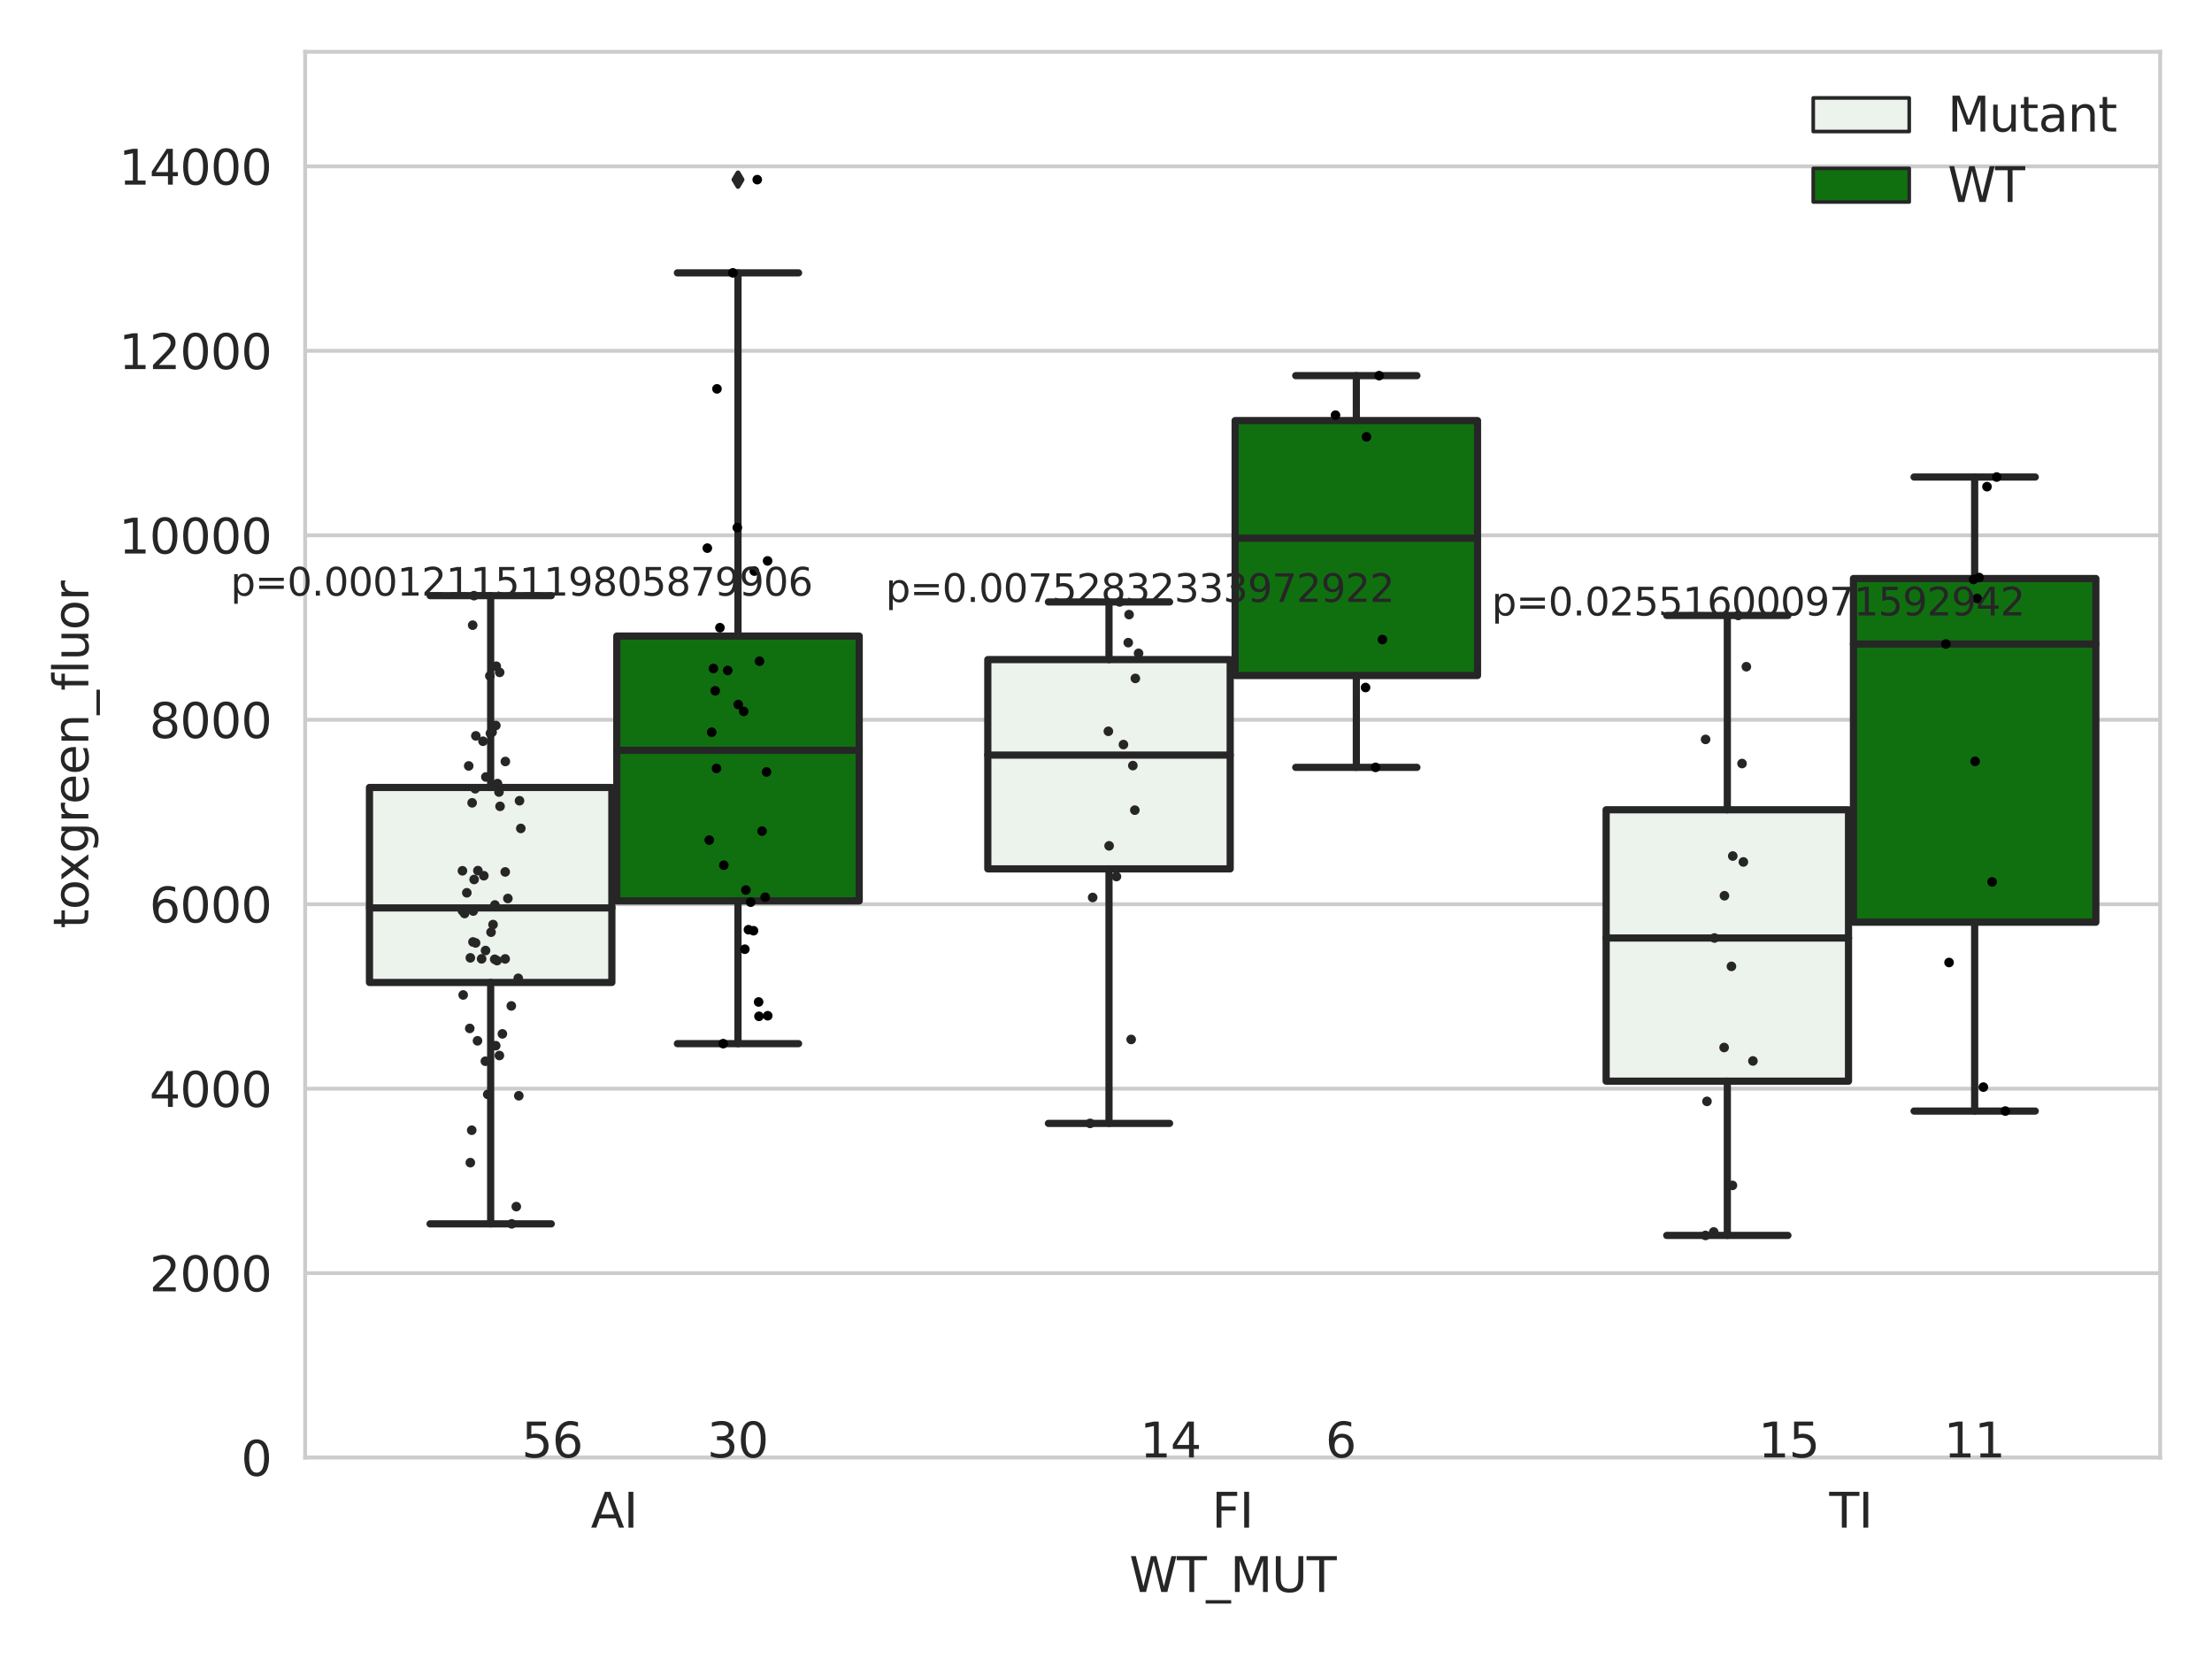 <?xml version="1.0" encoding="utf-8" standalone="no"?>
<!DOCTYPE svg PUBLIC "-//W3C//DTD SVG 1.1//EN"
  "http://www.w3.org/Graphics/SVG/1.1/DTD/svg11.dtd">
<svg xmlns:xlink="http://www.w3.org/1999/xlink" width="460.8pt" height="345.6pt" viewBox="0 0 460.8 345.6" xmlns="http://www.w3.org/2000/svg" version="1.1">
 <defs>
  <style type="text/css">*{stroke-linejoin: round; stroke-linecap: butt}</style>
 </defs>
 <g id="figure_1">
  <g id="patch_1">
   <path d="M 0 345.6 
L 460.8 345.6 
L 460.8 0 
L 0 0 
z
" style="fill: #ffffff"/>
  </g>
  <g id="axes_1">
   <g id="patch_2">
    <path d="M 63.571 303.64 
L 450 303.64 
L 450 10.8 
L 63.571 10.8 
z
" style="fill: #ffffff"/>
   </g>
   <g id="matplotlib.axis_1">
    <g id="xtick_1">
     <g id="text_1">
      <!-- AI -->
      <g style="fill: #262626" transform="translate(123.081 318.238)scale(0.1 -0.1)">
       <defs>
        <path id="DejaVuSans-41" d="M 2188 4044 
L 1331 1722 
L 3047 1722 
L 2188 4044 
z
M 1831 4666 
L 2547 4666 
L 4325 0 
L 3669 0 
L 3244 1197 
L 1141 1197 
L 716 0 
L 50 0 
L 1831 4666 
z
" transform="scale(0.016)"/>
        <path id="DejaVuSans-49" d="M 628 4666 
L 1259 4666 
L 1259 0 
L 628 0 
L 628 4666 
z
" transform="scale(0.016)"/>
       </defs>
       <use xlink:href="#DejaVuSans-41"/>
       <use xlink:href="#DejaVuSans-49" x="68.408"/>
      </g>
     </g>
    </g>
    <g id="xtick_2">
     <g id="text_2">
      <!-- FI -->
      <g style="fill: #262626" transform="translate(252.435 318.238)scale(0.1 -0.1)">
       <defs>
        <path id="DejaVuSans-46" d="M 628 4666 
L 3309 4666 
L 3309 4134 
L 1259 4134 
L 1259 2759 
L 3109 2759 
L 3109 2228 
L 1259 2228 
L 1259 0 
L 628 0 
L 628 4666 
z
" transform="scale(0.016)"/>
       </defs>
       <use xlink:href="#DejaVuSans-46"/>
       <use xlink:href="#DejaVuSans-49" x="57.52"/>
      </g>
     </g>
    </g>
    <g id="xtick_3">
     <g id="text_3">
      <!-- TI -->
      <g style="fill: #262626" transform="translate(381.066 318.238)scale(0.1 -0.1)">
       <defs>
        <path id="DejaVuSans-54" d="M -19 4666 
L 3928 4666 
L 3928 4134 
L 2272 4134 
L 2272 0 
L 1638 0 
L 1638 4134 
L -19 4134 
L -19 4666 
z
" transform="scale(0.016)"/>
       </defs>
       <use xlink:href="#DejaVuSans-54"/>
       <use xlink:href="#DejaVuSans-49" x="61.084"/>
      </g>
     </g>
    </g>
    <g id="text_4">
     <!-- WT_MUT -->
     <g style="fill: #262626" transform="translate(235.261 331.638)scale(0.1 -0.1)">
      <defs>
       <path id="DejaVuSans-57" d="M 213 4666 
L 850 4666 
L 1831 722 
L 2809 4666 
L 3519 4666 
L 4500 722 
L 5478 4666 
L 6119 4666 
L 4947 0 
L 4153 0 
L 3169 4050 
L 2175 0 
L 1381 0 
L 213 4666 
z
" transform="scale(0.016)"/>
       <path id="DejaVuSans-5f" d="M 3263 -1063 
L 3263 -1509 
L -63 -1509 
L -63 -1063 
L 3263 -1063 
z
" transform="scale(0.016)"/>
       <path id="DejaVuSans-4d" d="M 628 4666 
L 1569 4666 
L 2759 1491 
L 3956 4666 
L 4897 4666 
L 4897 0 
L 4281 0 
L 4281 4097 
L 3078 897 
L 2444 897 
L 1241 4097 
L 1241 0 
L 628 0 
L 628 4666 
z
" transform="scale(0.016)"/>
       <path id="DejaVuSans-55" d="M 556 4666 
L 1191 4666 
L 1191 1831 
Q 1191 1081 1462 751 
Q 1734 422 2344 422 
Q 2950 422 3222 751 
Q 3494 1081 3494 1831 
L 3494 4666 
L 4128 4666 
L 4128 1753 
Q 4128 841 3676 375 
Q 3225 -91 2344 -91 
Q 1459 -91 1007 375 
Q 556 841 556 1753 
L 556 4666 
z
" transform="scale(0.016)"/>
      </defs>
      <use xlink:href="#DejaVuSans-57"/>
      <use xlink:href="#DejaVuSans-54" x="98.877"/>
      <use xlink:href="#DejaVuSans-5f" x="159.961"/>
      <use xlink:href="#DejaVuSans-4d" x="209.961"/>
      <use xlink:href="#DejaVuSans-55" x="296.24"/>
      <use xlink:href="#DejaVuSans-54" x="369.434"/>
     </g>
    </g>
   </g>
   <g id="matplotlib.axis_2">
    <g id="ytick_1">
     <g id="line2d_1">
      <path d="M 63.571 303.64 
L 450 303.64 
" clip-path="url(#p5bda35ca7f)" style="fill: none; stroke: #cccccc; stroke-width: 0.8; stroke-linecap: round"/>
     </g>
     <g id="text_5">
      <!-- 0 -->
      <g style="fill: #262626" transform="translate(50.209 307.439)scale(0.1 -0.1)">
       <defs>
        <path id="DejaVuSans-30" d="M 2034 4250 
Q 1547 4250 1301 3770 
Q 1056 3291 1056 2328 
Q 1056 1369 1301 889 
Q 1547 409 2034 409 
Q 2525 409 2770 889 
Q 3016 1369 3016 2328 
Q 3016 3291 2770 3770 
Q 2525 4250 2034 4250 
z
M 2034 4750 
Q 2819 4750 3233 4129 
Q 3647 3509 3647 2328 
Q 3647 1150 3233 529 
Q 2819 -91 2034 -91 
Q 1250 -91 836 529 
Q 422 1150 422 2328 
Q 422 3509 836 4129 
Q 1250 4750 2034 4750 
z
" transform="scale(0.016)"/>
       </defs>
       <use xlink:href="#DejaVuSans-30"/>
      </g>
     </g>
    </g>
    <g id="ytick_2">
     <g id="line2d_2">
      <path d="M 63.571 265.215 
L 450 265.215 
" clip-path="url(#p5bda35ca7f)" style="fill: none; stroke: #cccccc; stroke-width: 0.8; stroke-linecap: round"/>
     </g>
     <g id="text_6">
      <!-- 2000 -->
      <g style="fill: #262626" transform="translate(31.121 269.014)scale(0.1 -0.1)">
       <defs>
        <path id="DejaVuSans-32" d="M 1228 531 
L 3431 531 
L 3431 0 
L 469 0 
L 469 531 
Q 828 903 1448 1529 
Q 2069 2156 2228 2338 
Q 2531 2678 2651 2914 
Q 2772 3150 2772 3378 
Q 2772 3750 2511 3984 
Q 2250 4219 1831 4219 
Q 1534 4219 1204 4116 
Q 875 4013 500 3803 
L 500 4441 
Q 881 4594 1212 4672 
Q 1544 4750 1819 4750 
Q 2544 4750 2975 4387 
Q 3406 4025 3406 3419 
Q 3406 3131 3298 2873 
Q 3191 2616 2906 2266 
Q 2828 2175 2409 1742 
Q 1991 1309 1228 531 
z
" transform="scale(0.016)"/>
       </defs>
       <use xlink:href="#DejaVuSans-32"/>
       <use xlink:href="#DejaVuSans-30" x="63.623"/>
       <use xlink:href="#DejaVuSans-30" x="127.246"/>
       <use xlink:href="#DejaVuSans-30" x="190.869"/>
      </g>
     </g>
    </g>
    <g id="ytick_3">
     <g id="line2d_3">
      <path d="M 63.571 226.789 
L 450 226.789 
" clip-path="url(#p5bda35ca7f)" style="fill: none; stroke: #cccccc; stroke-width: 0.8; stroke-linecap: round"/>
     </g>
     <g id="text_7">
      <!-- 4000 -->
      <g style="fill: #262626" transform="translate(31.121 230.589)scale(0.1 -0.1)">
       <defs>
        <path id="DejaVuSans-34" d="M 2419 4116 
L 825 1625 
L 2419 1625 
L 2419 4116 
z
M 2253 4666 
L 3047 4666 
L 3047 1625 
L 3713 1625 
L 3713 1100 
L 3047 1100 
L 3047 0 
L 2419 0 
L 2419 1100 
L 313 1100 
L 313 1709 
L 2253 4666 
z
" transform="scale(0.016)"/>
       </defs>
       <use xlink:href="#DejaVuSans-34"/>
       <use xlink:href="#DejaVuSans-30" x="63.623"/>
       <use xlink:href="#DejaVuSans-30" x="127.246"/>
       <use xlink:href="#DejaVuSans-30" x="190.869"/>
      </g>
     </g>
    </g>
    <g id="ytick_4">
     <g id="line2d_4">
      <path d="M 63.571 188.364 
L 450 188.364 
" clip-path="url(#p5bda35ca7f)" style="fill: none; stroke: #cccccc; stroke-width: 0.8; stroke-linecap: round"/>
     </g>
     <g id="text_8">
      <!-- 6000 -->
      <g style="fill: #262626" transform="translate(31.121 192.163)scale(0.1 -0.1)">
       <defs>
        <path id="DejaVuSans-36" d="M 2113 2584 
Q 1688 2584 1439 2293 
Q 1191 2003 1191 1497 
Q 1191 994 1439 701 
Q 1688 409 2113 409 
Q 2538 409 2786 701 
Q 3034 994 3034 1497 
Q 3034 2003 2786 2293 
Q 2538 2584 2113 2584 
z
M 3366 4563 
L 3366 3988 
Q 3128 4100 2886 4159 
Q 2644 4219 2406 4219 
Q 1781 4219 1451 3797 
Q 1122 3375 1075 2522 
Q 1259 2794 1537 2939 
Q 1816 3084 2150 3084 
Q 2853 3084 3261 2657 
Q 3669 2231 3669 1497 
Q 3669 778 3244 343 
Q 2819 -91 2113 -91 
Q 1303 -91 875 529 
Q 447 1150 447 2328 
Q 447 3434 972 4092 
Q 1497 4750 2381 4750 
Q 2619 4750 2861 4703 
Q 3103 4656 3366 4563 
z
" transform="scale(0.016)"/>
       </defs>
       <use xlink:href="#DejaVuSans-36"/>
       <use xlink:href="#DejaVuSans-30" x="63.623"/>
       <use xlink:href="#DejaVuSans-30" x="127.246"/>
       <use xlink:href="#DejaVuSans-30" x="190.869"/>
      </g>
     </g>
    </g>
    <g id="ytick_5">
     <g id="line2d_5">
      <path d="M 63.571 149.939 
L 450 149.939 
" clip-path="url(#p5bda35ca7f)" style="fill: none; stroke: #cccccc; stroke-width: 0.8; stroke-linecap: round"/>
     </g>
     <g id="text_9">
      <!-- 8000 -->
      <g style="fill: #262626" transform="translate(31.121 153.738)scale(0.1 -0.1)">
       <defs>
        <path id="DejaVuSans-38" d="M 2034 2216 
Q 1584 2216 1326 1975 
Q 1069 1734 1069 1313 
Q 1069 891 1326 650 
Q 1584 409 2034 409 
Q 2484 409 2743 651 
Q 3003 894 3003 1313 
Q 3003 1734 2745 1975 
Q 2488 2216 2034 2216 
z
M 1403 2484 
Q 997 2584 770 2862 
Q 544 3141 544 3541 
Q 544 4100 942 4425 
Q 1341 4750 2034 4750 
Q 2731 4750 3128 4425 
Q 3525 4100 3525 3541 
Q 3525 3141 3298 2862 
Q 3072 2584 2669 2484 
Q 3125 2378 3379 2068 
Q 3634 1759 3634 1313 
Q 3634 634 3220 271 
Q 2806 -91 2034 -91 
Q 1263 -91 848 271 
Q 434 634 434 1313 
Q 434 1759 690 2068 
Q 947 2378 1403 2484 
z
M 1172 3481 
Q 1172 3119 1398 2916 
Q 1625 2713 2034 2713 
Q 2441 2713 2670 2916 
Q 2900 3119 2900 3481 
Q 2900 3844 2670 4047 
Q 2441 4250 2034 4250 
Q 1625 4250 1398 4047 
Q 1172 3844 1172 3481 
z
" transform="scale(0.016)"/>
       </defs>
       <use xlink:href="#DejaVuSans-38"/>
       <use xlink:href="#DejaVuSans-30" x="63.623"/>
       <use xlink:href="#DejaVuSans-30" x="127.246"/>
       <use xlink:href="#DejaVuSans-30" x="190.869"/>
      </g>
     </g>
    </g>
    <g id="ytick_6">
     <g id="line2d_6">
      <path d="M 63.571 111.513 
L 450 111.513 
" clip-path="url(#p5bda35ca7f)" style="fill: none; stroke: #cccccc; stroke-width: 0.8; stroke-linecap: round"/>
     </g>
     <g id="text_10">
      <!-- 10000 -->
      <g style="fill: #262626" transform="translate(24.759 115.313)scale(0.1 -0.1)">
       <defs>
        <path id="DejaVuSans-31" d="M 794 531 
L 1825 531 
L 1825 4091 
L 703 3866 
L 703 4441 
L 1819 4666 
L 2450 4666 
L 2450 531 
L 3481 531 
L 3481 0 
L 794 0 
L 794 531 
z
" transform="scale(0.016)"/>
       </defs>
       <use xlink:href="#DejaVuSans-31"/>
       <use xlink:href="#DejaVuSans-30" x="63.623"/>
       <use xlink:href="#DejaVuSans-30" x="127.246"/>
       <use xlink:href="#DejaVuSans-30" x="190.869"/>
       <use xlink:href="#DejaVuSans-30" x="254.492"/>
      </g>
     </g>
    </g>
    <g id="ytick_7">
     <g id="line2d_7">
      <path d="M 63.571 73.088 
L 450 73.088 
" clip-path="url(#p5bda35ca7f)" style="fill: none; stroke: #cccccc; stroke-width: 0.8; stroke-linecap: round"/>
     </g>
     <g id="text_11">
      <!-- 12000 -->
      <g style="fill: #262626" transform="translate(24.759 76.887)scale(0.1 -0.1)">
       <use xlink:href="#DejaVuSans-31"/>
       <use xlink:href="#DejaVuSans-32" x="63.623"/>
       <use xlink:href="#DejaVuSans-30" x="127.246"/>
       <use xlink:href="#DejaVuSans-30" x="190.869"/>
       <use xlink:href="#DejaVuSans-30" x="254.492"/>
      </g>
     </g>
    </g>
    <g id="ytick_8">
     <g id="line2d_8">
      <path d="M 63.571 34.663 
L 450 34.663 
" clip-path="url(#p5bda35ca7f)" style="fill: none; stroke: #cccccc; stroke-width: 0.8; stroke-linecap: round"/>
     </g>
     <g id="text_12">
      <!-- 14000 -->
      <g style="fill: #262626" transform="translate(24.759 38.462)scale(0.1 -0.1)">
       <use xlink:href="#DejaVuSans-31"/>
       <use xlink:href="#DejaVuSans-34" x="63.623"/>
       <use xlink:href="#DejaVuSans-30" x="127.246"/>
       <use xlink:href="#DejaVuSans-30" x="190.869"/>
       <use xlink:href="#DejaVuSans-30" x="254.492"/>
      </g>
     </g>
    </g>
    <g id="text_13">
     <!-- toxgreen_fluor -->
     <g style="fill: #262626" transform="translate(18.401 193.415)rotate(-90)scale(0.1 -0.1)">
      <defs>
       <path id="DejaVuSans-74" d="M 1172 4494 
L 1172 3500 
L 2356 3500 
L 2356 3053 
L 1172 3053 
L 1172 1153 
Q 1172 725 1289 603 
Q 1406 481 1766 481 
L 2356 481 
L 2356 0 
L 1766 0 
Q 1100 0 847 248 
Q 594 497 594 1153 
L 594 3053 
L 172 3053 
L 172 3500 
L 594 3500 
L 594 4494 
L 1172 4494 
z
" transform="scale(0.016)"/>
       <path id="DejaVuSans-6f" d="M 1959 3097 
Q 1497 3097 1228 2736 
Q 959 2375 959 1747 
Q 959 1119 1226 758 
Q 1494 397 1959 397 
Q 2419 397 2687 759 
Q 2956 1122 2956 1747 
Q 2956 2369 2687 2733 
Q 2419 3097 1959 3097 
z
M 1959 3584 
Q 2709 3584 3137 3096 
Q 3566 2609 3566 1747 
Q 3566 888 3137 398 
Q 2709 -91 1959 -91 
Q 1206 -91 779 398 
Q 353 888 353 1747 
Q 353 2609 779 3096 
Q 1206 3584 1959 3584 
z
" transform="scale(0.016)"/>
       <path id="DejaVuSans-78" d="M 3513 3500 
L 2247 1797 
L 3578 0 
L 2900 0 
L 1881 1375 
L 863 0 
L 184 0 
L 1544 1831 
L 300 3500 
L 978 3500 
L 1906 2253 
L 2834 3500 
L 3513 3500 
z
" transform="scale(0.016)"/>
       <path id="DejaVuSans-67" d="M 2906 1791 
Q 2906 2416 2648 2759 
Q 2391 3103 1925 3103 
Q 1463 3103 1205 2759 
Q 947 2416 947 1791 
Q 947 1169 1205 825 
Q 1463 481 1925 481 
Q 2391 481 2648 825 
Q 2906 1169 2906 1791 
z
M 3481 434 
Q 3481 -459 3084 -895 
Q 2688 -1331 1869 -1331 
Q 1566 -1331 1297 -1286 
Q 1028 -1241 775 -1147 
L 775 -588 
Q 1028 -725 1275 -790 
Q 1522 -856 1778 -856 
Q 2344 -856 2625 -561 
Q 2906 -266 2906 331 
L 2906 616 
Q 2728 306 2450 153 
Q 2172 0 1784 0 
Q 1141 0 747 490 
Q 353 981 353 1791 
Q 353 2603 747 3093 
Q 1141 3584 1784 3584 
Q 2172 3584 2450 3431 
Q 2728 3278 2906 2969 
L 2906 3500 
L 3481 3500 
L 3481 434 
z
" transform="scale(0.016)"/>
       <path id="DejaVuSans-72" d="M 2631 2963 
Q 2534 3019 2420 3045 
Q 2306 3072 2169 3072 
Q 1681 3072 1420 2755 
Q 1159 2438 1159 1844 
L 1159 0 
L 581 0 
L 581 3500 
L 1159 3500 
L 1159 2956 
Q 1341 3275 1631 3429 
Q 1922 3584 2338 3584 
Q 2397 3584 2469 3576 
Q 2541 3569 2628 3553 
L 2631 2963 
z
" transform="scale(0.016)"/>
       <path id="DejaVuSans-65" d="M 3597 1894 
L 3597 1613 
L 953 1613 
Q 991 1019 1311 708 
Q 1631 397 2203 397 
Q 2534 397 2845 478 
Q 3156 559 3463 722 
L 3463 178 
Q 3153 47 2828 -22 
Q 2503 -91 2169 -91 
Q 1331 -91 842 396 
Q 353 884 353 1716 
Q 353 2575 817 3079 
Q 1281 3584 2069 3584 
Q 2775 3584 3186 3129 
Q 3597 2675 3597 1894 
z
M 3022 2063 
Q 3016 2534 2758 2815 
Q 2500 3097 2075 3097 
Q 1594 3097 1305 2825 
Q 1016 2553 972 2059 
L 3022 2063 
z
" transform="scale(0.016)"/>
       <path id="DejaVuSans-6e" d="M 3513 2113 
L 3513 0 
L 2938 0 
L 2938 2094 
Q 2938 2591 2744 2837 
Q 2550 3084 2163 3084 
Q 1697 3084 1428 2787 
Q 1159 2491 1159 1978 
L 1159 0 
L 581 0 
L 581 3500 
L 1159 3500 
L 1159 2956 
Q 1366 3272 1645 3428 
Q 1925 3584 2291 3584 
Q 2894 3584 3203 3211 
Q 3513 2838 3513 2113 
z
" transform="scale(0.016)"/>
       <path id="DejaVuSans-66" d="M 2375 4863 
L 2375 4384 
L 1825 4384 
Q 1516 4384 1395 4259 
Q 1275 4134 1275 3809 
L 1275 3500 
L 2222 3500 
L 2222 3053 
L 1275 3053 
L 1275 0 
L 697 0 
L 697 3053 
L 147 3053 
L 147 3500 
L 697 3500 
L 697 3744 
Q 697 4328 969 4595 
Q 1241 4863 1831 4863 
L 2375 4863 
z
" transform="scale(0.016)"/>
       <path id="DejaVuSans-6c" d="M 603 4863 
L 1178 4863 
L 1178 0 
L 603 0 
L 603 4863 
z
" transform="scale(0.016)"/>
       <path id="DejaVuSans-75" d="M 544 1381 
L 544 3500 
L 1119 3500 
L 1119 1403 
Q 1119 906 1312 657 
Q 1506 409 1894 409 
Q 2359 409 2629 706 
Q 2900 1003 2900 1516 
L 2900 3500 
L 3475 3500 
L 3475 0 
L 2900 0 
L 2900 538 
Q 2691 219 2414 64 
Q 2138 -91 1772 -91 
Q 1169 -91 856 284 
Q 544 659 544 1381 
z
M 1991 3584 
L 1991 3584 
z
" transform="scale(0.016)"/>
      </defs>
      <use xlink:href="#DejaVuSans-74"/>
      <use xlink:href="#DejaVuSans-6f" x="39.209"/>
      <use xlink:href="#DejaVuSans-78" x="97.266"/>
      <use xlink:href="#DejaVuSans-67" x="156.445"/>
      <use xlink:href="#DejaVuSans-72" x="219.922"/>
      <use xlink:href="#DejaVuSans-65" x="258.785"/>
      <use xlink:href="#DejaVuSans-65" x="320.309"/>
      <use xlink:href="#DejaVuSans-6e" x="381.832"/>
      <use xlink:href="#DejaVuSans-5f" x="445.211"/>
      <use xlink:href="#DejaVuSans-66" x="495.211"/>
      <use xlink:href="#DejaVuSans-6c" x="530.416"/>
      <use xlink:href="#DejaVuSans-75" x="558.199"/>
      <use xlink:href="#DejaVuSans-6f" x="621.578"/>
      <use xlink:href="#DejaVuSans-72" x="682.76"/>
     </g>
    </g>
   </g>
   <g id="patch_3">
    <path d="M 76.967 204.665 
L 127.461 204.665 
L 127.461 164.043 
L 76.967 164.043 
L 76.967 204.665 
z
" clip-path="url(#p5bda35ca7f)" style="fill: #ecf2ec; stroke: #262626; stroke-width: 1.5; stroke-linejoin: miter"/>
   </g>
   <g id="patch_4">
    <path d="M 128.491 187.681 
L 178.985 187.681 
L 178.985 132.506 
L 128.491 132.506 
L 128.491 187.681 
z
" clip-path="url(#p5bda35ca7f)" style="fill: #107010; stroke: #262626; stroke-width: 1.5; stroke-linejoin: miter"/>
   </g>
   <g id="patch_5">
    <path d="M 205.777 181 
L 256.27 181 
L 256.27 137.408 
L 205.777 137.408 
L 205.777 181 
z
" clip-path="url(#p5bda35ca7f)" style="fill: #ecf2ec; stroke: #262626; stroke-width: 1.5; stroke-linejoin: miter"/>
   </g>
   <g id="patch_6">
    <path d="M 257.301 140.724 
L 307.794 140.724 
L 307.794 87.613 
L 257.301 87.613 
L 257.301 140.724 
z
" clip-path="url(#p5bda35ca7f)" style="fill: #107010; stroke: #262626; stroke-width: 1.5; stroke-linejoin: miter"/>
   </g>
   <g id="patch_7">
    <path d="M 334.587 225.225 
L 385.08 225.225 
L 385.08 168.693 
L 334.587 168.693 
L 334.587 225.225 
z
" clip-path="url(#p5bda35ca7f)" style="fill: #ecf2ec; stroke: #262626; stroke-width: 1.5; stroke-linejoin: miter"/>
   </g>
   <g id="patch_8">
    <path d="M 386.11 192.112 
L 436.604 192.112 
L 436.604 120.516 
L 386.11 120.516 
L 386.11 192.112 
z
" clip-path="url(#p5bda35ca7f)" style="fill: #107010; stroke: #262626; stroke-width: 1.5; stroke-linejoin: miter"/>
   </g>
   <g id="patch_9">
    <path d="M 127.976 303.64 
L 127.976 303.64 
L 127.976 303.64 
L 127.976 303.64 
z
" clip-path="url(#p5bda35ca7f)" style="fill: #ecf2ec; stroke: #262626; stroke-width: 0.75; stroke-linejoin: miter"/>
   </g>
   <g id="patch_10">
    <path d="M 127.976 303.64 
L 127.976 303.64 
L 127.976 303.64 
L 127.976 303.64 
z
" clip-path="url(#p5bda35ca7f)" style="fill: #107010; stroke: #262626; stroke-width: 0.75; stroke-linejoin: miter"/>
   </g>
   <g id="PathCollection_1"/>
   <g id="PathCollection_2"/>
   <g id="line2d_9">
    <path d="M 102.214 204.665 
L 102.214 254.952 
" clip-path="url(#p5bda35ca7f)" style="fill: none; stroke: #262626; stroke-width: 1.5; stroke-linecap: round"/>
   </g>
   <g id="line2d_10">
    <path d="M 102.214 164.043 
L 102.214 124.082 
" clip-path="url(#p5bda35ca7f)" style="fill: none; stroke: #262626; stroke-width: 1.5; stroke-linecap: round"/>
   </g>
   <g id="line2d_11">
    <path d="M 89.591 254.952 
L 114.837 254.952 
" clip-path="url(#p5bda35ca7f)" style="fill: none; stroke: #262626; stroke-width: 1.5; stroke-linecap: round"/>
   </g>
   <g id="line2d_12">
    <path d="M 89.591 124.082 
L 114.837 124.082 
" clip-path="url(#p5bda35ca7f)" style="fill: none; stroke: #262626; stroke-width: 1.5; stroke-linecap: round"/>
   </g>
   <g id="line2d_13"/>
   <g id="line2d_14">
    <path d="M 153.738 187.681 
L 153.738 217.413 
" clip-path="url(#p5bda35ca7f)" style="fill: none; stroke: #262626; stroke-width: 1.5; stroke-linecap: round"/>
   </g>
   <g id="line2d_15">
    <path d="M 153.738 132.506 
L 153.738 56.842 
" clip-path="url(#p5bda35ca7f)" style="fill: none; stroke: #262626; stroke-width: 1.5; stroke-linecap: round"/>
   </g>
   <g id="line2d_16">
    <path d="M 141.115 217.413 
L 166.361 217.413 
" clip-path="url(#p5bda35ca7f)" style="fill: none; stroke: #262626; stroke-width: 1.5; stroke-linecap: round"/>
   </g>
   <g id="line2d_17">
    <path d="M 141.115 56.842 
L 166.361 56.842 
" clip-path="url(#p5bda35ca7f)" style="fill: none; stroke: #262626; stroke-width: 1.5; stroke-linecap: round"/>
   </g>
   <g id="line2d_18">
    <defs>
     <path id="m2bcc903c46" d="M -0 1.414 
L 0.849 0 
L 0 -1.414 
L -0.849 -0 
z
" style="stroke: #262626; stroke-linejoin: miter"/>
    </defs>
    <g clip-path="url(#p5bda35ca7f)">
     <use xlink:href="#m2bcc903c46" x="153.738" y="37.422" style="fill: #262626; stroke: #262626; stroke-linejoin: miter"/>
    </g>
   </g>
   <g id="line2d_19">
    <path d="M 231.024 181 
L 231.024 234.021 
" clip-path="url(#p5bda35ca7f)" style="fill: none; stroke: #262626; stroke-width: 1.5; stroke-linecap: round"/>
   </g>
   <g id="line2d_20">
    <path d="M 231.024 137.408 
L 231.024 125.397 
" clip-path="url(#p5bda35ca7f)" style="fill: none; stroke: #262626; stroke-width: 1.5; stroke-linecap: round"/>
   </g>
   <g id="line2d_21">
    <path d="M 218.4 234.021 
L 243.647 234.021 
" clip-path="url(#p5bda35ca7f)" style="fill: none; stroke: #262626; stroke-width: 1.5; stroke-linecap: round"/>
   </g>
   <g id="line2d_22">
    <path d="M 218.4 125.397 
L 243.647 125.397 
" clip-path="url(#p5bda35ca7f)" style="fill: none; stroke: #262626; stroke-width: 1.5; stroke-linecap: round"/>
   </g>
   <g id="line2d_23"/>
   <g id="line2d_24">
    <path d="M 282.548 140.724 
L 282.548 159.855 
" clip-path="url(#p5bda35ca7f)" style="fill: none; stroke: #262626; stroke-width: 1.5; stroke-linecap: round"/>
   </g>
   <g id="line2d_25">
    <path d="M 282.548 87.613 
L 282.548 78.254 
" clip-path="url(#p5bda35ca7f)" style="fill: none; stroke: #262626; stroke-width: 1.5; stroke-linecap: round"/>
   </g>
   <g id="line2d_26">
    <path d="M 269.924 159.855 
L 295.171 159.855 
" clip-path="url(#p5bda35ca7f)" style="fill: none; stroke: #262626; stroke-width: 1.5; stroke-linecap: round"/>
   </g>
   <g id="line2d_27">
    <path d="M 269.924 78.254 
L 295.171 78.254 
" clip-path="url(#p5bda35ca7f)" style="fill: none; stroke: #262626; stroke-width: 1.5; stroke-linecap: round"/>
   </g>
   <g id="line2d_28"/>
   <g id="line2d_29">
    <path d="M 359.833 225.225 
L 359.833 257.362 
" clip-path="url(#p5bda35ca7f)" style="fill: none; stroke: #262626; stroke-width: 1.5; stroke-linecap: round"/>
   </g>
   <g id="line2d_30">
    <path d="M 359.833 168.693 
L 359.833 128.211 
" clip-path="url(#p5bda35ca7f)" style="fill: none; stroke: #262626; stroke-width: 1.5; stroke-linecap: round"/>
   </g>
   <g id="line2d_31">
    <path d="M 347.21 257.362 
L 372.457 257.362 
" clip-path="url(#p5bda35ca7f)" style="fill: none; stroke: #262626; stroke-width: 1.5; stroke-linecap: round"/>
   </g>
   <g id="line2d_32">
    <path d="M 347.21 128.211 
L 372.457 128.211 
" clip-path="url(#p5bda35ca7f)" style="fill: none; stroke: #262626; stroke-width: 1.5; stroke-linecap: round"/>
   </g>
   <g id="line2d_33"/>
   <g id="line2d_34">
    <path d="M 411.357 192.112 
L 411.357 231.453 
" clip-path="url(#p5bda35ca7f)" style="fill: none; stroke: #262626; stroke-width: 1.5; stroke-linecap: round"/>
   </g>
   <g id="line2d_35">
    <path d="M 411.357 120.516 
L 411.357 99.372 
" clip-path="url(#p5bda35ca7f)" style="fill: none; stroke: #262626; stroke-width: 1.5; stroke-linecap: round"/>
   </g>
   <g id="line2d_36">
    <path d="M 398.734 231.453 
L 423.98 231.453 
" clip-path="url(#p5bda35ca7f)" style="fill: none; stroke: #262626; stroke-width: 1.5; stroke-linecap: round"/>
   </g>
   <g id="line2d_37">
    <path d="M 398.734 99.372 
L 423.98 99.372 
" clip-path="url(#p5bda35ca7f)" style="fill: none; stroke: #262626; stroke-width: 1.5; stroke-linecap: round"/>
   </g>
   <g id="line2d_38"/>
   <g id="line2d_39">
    <path d="M 76.967 189.134 
L 127.461 189.134 
" clip-path="url(#p5bda35ca7f)" style="fill: none; stroke: #262626; stroke-width: 1.5; stroke-linecap: round"/>
   </g>
   <g id="line2d_40">
    <path d="M 128.491 156.307 
L 178.985 156.307 
" clip-path="url(#p5bda35ca7f)" style="fill: none; stroke: #262626; stroke-width: 1.5; stroke-linecap: round"/>
   </g>
   <g id="line2d_41">
    <path d="M 205.777 157.297 
L 256.27 157.297 
" clip-path="url(#p5bda35ca7f)" style="fill: none; stroke: #262626; stroke-width: 1.5; stroke-linecap: round"/>
   </g>
   <g id="line2d_42">
    <path d="M 257.301 112.119 
L 307.794 112.119 
" clip-path="url(#p5bda35ca7f)" style="fill: none; stroke: #262626; stroke-width: 1.5; stroke-linecap: round"/>
   </g>
   <g id="line2d_43">
    <path d="M 334.587 195.4 
L 385.08 195.4 
" clip-path="url(#p5bda35ca7f)" style="fill: none; stroke: #262626; stroke-width: 1.5; stroke-linecap: round"/>
   </g>
   <g id="line2d_44">
    <path d="M 386.11 134.157 
L 436.604 134.157 
" clip-path="url(#p5bda35ca7f)" style="fill: none; stroke: #262626; stroke-width: 1.5; stroke-linecap: round"/>
   </g>
   <g id="patch_11">
    <path d="M 63.571 303.64 
L 63.571 10.8 
" style="fill: none; stroke: #cccccc; stroke-width: 0.8; stroke-linejoin: miter; stroke-linecap: square"/>
   </g>
   <g id="patch_12">
    <path d="M 450 303.64 
L 450 10.8 
" style="fill: none; stroke: #cccccc; stroke-width: 0.8; stroke-linejoin: miter; stroke-linecap: square"/>
   </g>
   <g id="patch_13">
    <path d="M 63.571 303.64 
L 450 303.64 
" style="fill: none; stroke: #cccccc; stroke-width: 0.8; stroke-linejoin: miter; stroke-linecap: square"/>
   </g>
   <g id="patch_14">
    <path d="M 63.571 10.8 
L 450 10.8 
" style="fill: none; stroke: #cccccc; stroke-width: 0.8; stroke-linejoin: miter; stroke-linecap: square"/>
   </g>
   <g id="PathCollection_3">
    <defs>
     <path id="C0_0_64db4aab84" d="M 0 1 
C 0.265 1 0.52 0.895 0.707 0.707 
C 0.895 0.52 1 0.265 1 -0 
C 1 -0.265 0.895 -0.52 0.707 -0.707 
C 0.52 -0.895 0.265 -1 0 -1 
C -0.265 -1 -0.52 -0.895 -0.707 -0.707 
C -0.895 -0.52 -1 -0.265 -1 0 
C -1 0.265 -0.895 0.52 -0.707 0.707 
C -0.52 0.895 -0.265 1 0 1 
z
"/>
    </defs>
    <g clip-path="url(#p5bda35ca7f)">
     <use xlink:href="#C0_0_64db4aab84" x="104.659" y="215.373" style="fill: #262626"/>
    </g>
    <g clip-path="url(#p5bda35ca7f)">
     <use xlink:href="#C0_0_64db4aab84" x="98.586" y="189.789" style="fill: #262626"/>
    </g>
    <g clip-path="url(#p5bda35ca7f)">
     <use xlink:href="#C0_0_64db4aab84" x="103.949" y="164.997" style="fill: #262626"/>
    </g>
    <g clip-path="url(#p5bda35ca7f)">
     <use xlink:href="#C0_0_64db4aab84" x="104.035" y="219.884" style="fill: #262626"/>
    </g>
    <g clip-path="url(#p5bda35ca7f)">
     <use xlink:href="#C0_0_64db4aab84" x="97.98" y="199.538" style="fill: #262626"/>
    </g>
    <g clip-path="url(#p5bda35ca7f)">
     <use xlink:href="#C0_0_64db4aab84" x="107.961" y="203.796" style="fill: #262626"/>
    </g>
    <g clip-path="url(#p5bda35ca7f)">
     <use xlink:href="#C0_0_64db4aab84" x="98.354" y="167.244" style="fill: #262626"/>
    </g>
    <g clip-path="url(#p5bda35ca7f)">
     <use xlink:href="#C0_0_64db4aab84" x="97.247" y="185.984" style="fill: #262626"/>
    </g>
    <g clip-path="url(#p5bda35ca7f)">
     <use xlink:href="#C0_0_64db4aab84" x="101.214" y="161.859" style="fill: #262626"/>
    </g>
    <g clip-path="url(#p5bda35ca7f)">
     <use xlink:href="#C0_0_64db4aab84" x="108.494" y="172.577" style="fill: #262626"/>
    </g>
    <g clip-path="url(#p5bda35ca7f)">
     <use xlink:href="#C0_0_64db4aab84" x="108.078" y="228.265" style="fill: #262626"/>
    </g>
    <g clip-path="url(#p5bda35ca7f)">
     <use xlink:href="#C0_0_64db4aab84" x="98.738" y="124.082" style="fill: #262626"/>
    </g>
    <g clip-path="url(#p5bda35ca7f)">
     <use xlink:href="#C0_0_64db4aab84" x="102.165" y="152.765" style="fill: #262626"/>
    </g>
    <g clip-path="url(#p5bda35ca7f)">
     <use xlink:href="#C0_0_64db4aab84" x="101.109" y="221.076" style="fill: #262626"/>
    </g>
    <g clip-path="url(#p5bda35ca7f)">
     <use xlink:href="#C0_0_64db4aab84" x="102.517" y="152.526" style="fill: #262626"/>
    </g>
    <g clip-path="url(#p5bda35ca7f)">
     <use xlink:href="#C0_0_64db4aab84" x="98.985" y="164.311" style="fill: #262626"/>
    </g>
    <g clip-path="url(#p5bda35ca7f)">
     <use xlink:href="#C0_0_64db4aab84" x="105.275" y="158.633" style="fill: #262626"/>
    </g>
    <g clip-path="url(#p5bda35ca7f)">
     <use xlink:href="#C0_0_64db4aab84" x="103.291" y="151.137" style="fill: #262626"/>
    </g>
    <g clip-path="url(#p5bda35ca7f)">
     <use xlink:href="#C0_0_64db4aab84" x="100.329" y="199.744" style="fill: #262626"/>
    </g>
    <g clip-path="url(#p5bda35ca7f)">
     <use xlink:href="#C0_0_64db4aab84" x="96.336" y="181.402" style="fill: #262626"/>
    </g>
    <g clip-path="url(#p5bda35ca7f)">
     <use xlink:href="#C0_0_64db4aab84" x="99.124" y="153.293" style="fill: #262626"/>
    </g>
    <g clip-path="url(#p5bda35ca7f)">
     <use xlink:href="#C0_0_64db4aab84" x="99.472" y="216.82" style="fill: #262626"/>
    </g>
    <g clip-path="url(#p5bda35ca7f)">
     <use xlink:href="#C0_0_64db4aab84" x="106.515" y="209.55" style="fill: #262626"/>
    </g>
    <g clip-path="url(#p5bda35ca7f)">
     <use xlink:href="#C0_0_64db4aab84" x="97.98" y="242.202" style="fill: #262626"/>
    </g>
    <g clip-path="url(#p5bda35ca7f)">
     <use xlink:href="#C0_0_64db4aab84" x="100.789" y="182.431" style="fill: #262626"/>
    </g>
    <g clip-path="url(#p5bda35ca7f)">
     <use xlink:href="#C0_0_64db4aab84" x="96.781" y="190.303" style="fill: #262626"/>
    </g>
    <g clip-path="url(#p5bda35ca7f)">
     <use xlink:href="#C0_0_64db4aab84" x="103.269" y="217.835" style="fill: #262626"/>
    </g>
    <g clip-path="url(#p5bda35ca7f)">
     <use xlink:href="#C0_0_64db4aab84" x="103.058" y="199.834" style="fill: #262626"/>
    </g>
    <g clip-path="url(#p5bda35ca7f)">
     <use xlink:href="#C0_0_64db4aab84" x="98.769" y="183.216" style="fill: #262626"/>
    </g>
    <g clip-path="url(#p5bda35ca7f)">
     <use xlink:href="#C0_0_64db4aab84" x="102.041" y="140.806" style="fill: #262626"/>
    </g>
    <g clip-path="url(#p5bda35ca7f)">
     <use xlink:href="#C0_0_64db4aab84" x="97.641" y="159.556" style="fill: #262626"/>
    </g>
    <g clip-path="url(#p5bda35ca7f)">
     <use xlink:href="#C0_0_64db4aab84" x="107.552" y="251.36" style="fill: #262626"/>
    </g>
    <g clip-path="url(#p5bda35ca7f)">
     <use xlink:href="#C0_0_64db4aab84" x="98.468" y="130.236" style="fill: #262626"/>
    </g>
    <g clip-path="url(#p5bda35ca7f)">
     <use xlink:href="#C0_0_64db4aab84" x="99.554" y="181.364" style="fill: #262626"/>
    </g>
    <g clip-path="url(#p5bda35ca7f)">
     <use xlink:href="#C0_0_64db4aab84" x="104.171" y="167.976" style="fill: #262626"/>
    </g>
    <g clip-path="url(#p5bda35ca7f)">
     <use xlink:href="#C0_0_64db4aab84" x="102.294" y="194.192" style="fill: #262626"/>
    </g>
    <g clip-path="url(#p5bda35ca7f)">
     <use xlink:href="#C0_0_64db4aab84" x="105.797" y="187.167" style="fill: #262626"/>
    </g>
    <g clip-path="url(#p5bda35ca7f)">
     <use xlink:href="#C0_0_64db4aab84" x="96.488" y="207.269" style="fill: #262626"/>
    </g>
    <g clip-path="url(#p5bda35ca7f)">
     <use xlink:href="#C0_0_64db4aab84" x="99.077" y="196.428" style="fill: #262626"/>
    </g>
    <g clip-path="url(#p5bda35ca7f)">
     <use xlink:href="#C0_0_64db4aab84" x="103.547" y="200.111" style="fill: #262626"/>
    </g>
    <g clip-path="url(#p5bda35ca7f)">
     <use xlink:href="#C0_0_64db4aab84" x="101.148" y="198.01" style="fill: #262626"/>
    </g>
    <g clip-path="url(#p5bda35ca7f)">
     <use xlink:href="#C0_0_64db4aab84" x="101.602" y="227.979" style="fill: #262626"/>
    </g>
    <g clip-path="url(#p5bda35ca7f)">
     <use xlink:href="#C0_0_64db4aab84" x="105.246" y="181.64" style="fill: #262626"/>
    </g>
    <g clip-path="url(#p5bda35ca7f)">
     <use xlink:href="#C0_0_64db4aab84" x="100.614" y="154.415" style="fill: #262626"/>
    </g>
    <g clip-path="url(#p5bda35ca7f)">
     <use xlink:href="#C0_0_64db4aab84" x="102.709" y="192.608" style="fill: #262626"/>
    </g>
    <g clip-path="url(#p5bda35ca7f)">
     <use xlink:href="#C0_0_64db4aab84" x="105.237" y="199.759" style="fill: #262626"/>
    </g>
    <g clip-path="url(#p5bda35ca7f)">
     <use xlink:href="#C0_0_64db4aab84" x="96.339" y="189.746" style="fill: #262626"/>
    </g>
    <g clip-path="url(#p5bda35ca7f)">
     <use xlink:href="#C0_0_64db4aab84" x="97.86" y="214.239" style="fill: #262626"/>
    </g>
    <g clip-path="url(#p5bda35ca7f)">
     <use xlink:href="#C0_0_64db4aab84" x="108.223" y="166.809" style="fill: #262626"/>
    </g>
    <g clip-path="url(#p5bda35ca7f)">
     <use xlink:href="#C0_0_64db4aab84" x="103.379" y="138.777" style="fill: #262626"/>
    </g>
    <g clip-path="url(#p5bda35ca7f)">
     <use xlink:href="#C0_0_64db4aab84" x="104.088" y="140.069" style="fill: #262626"/>
    </g>
    <g clip-path="url(#p5bda35ca7f)">
     <use xlink:href="#C0_0_64db4aab84" x="103.642" y="163.24" style="fill: #262626"/>
    </g>
    <g clip-path="url(#p5bda35ca7f)">
     <use xlink:href="#C0_0_64db4aab84" x="106.606" y="254.952" style="fill: #262626"/>
    </g>
    <g clip-path="url(#p5bda35ca7f)">
     <use xlink:href="#C0_0_64db4aab84" x="103.098" y="188.522" style="fill: #262626"/>
    </g>
    <g clip-path="url(#p5bda35ca7f)">
     <use xlink:href="#C0_0_64db4aab84" x="98.27" y="235.448" style="fill: #262626"/>
    </g>
    <g clip-path="url(#p5bda35ca7f)">
     <use xlink:href="#C0_0_64db4aab84" x="98.528" y="196.226" style="fill: #262626"/>
    </g>
   </g>
   <g id="PathCollection_4">
    <defs>
     <path id="C1_0_842229ce27" d="M 0 1 
C 0.265 1 0.52 0.895 0.707 0.707 
C 0.895 0.52 1 0.265 1 -0 
C 1 -0.265 0.895 -0.52 0.707 -0.707 
C 0.52 -0.895 0.265 -1 0 -1 
C -0.265 -1 -0.52 -0.895 -0.707 -0.707 
C -0.895 -0.52 -1 -0.265 -1 0 
C -1 0.265 -0.895 0.52 -0.707 0.707 
C -0.52 0.895 -0.265 1 0 1 
z
"/>
    </defs>
    <g clip-path="url(#p5bda35ca7f)">
     <use xlink:href="#C1_0_842229ce27" x="148.619" y="139.26"/>
    </g>
    <g clip-path="url(#p5bda35ca7f)">
     <use xlink:href="#C1_0_842229ce27" x="159.932" y="211.594"/>
    </g>
    <g clip-path="url(#p5bda35ca7f)">
     <use xlink:href="#C1_0_842229ce27" x="147.351" y="114.186"/>
    </g>
    <g clip-path="url(#p5bda35ca7f)">
     <use xlink:href="#C1_0_842229ce27" x="158.216" y="137.747"/>
    </g>
    <g clip-path="url(#p5bda35ca7f)">
     <use xlink:href="#C1_0_842229ce27" x="150.784" y="180.236"/>
    </g>
    <g clip-path="url(#p5bda35ca7f)">
     <use xlink:href="#C1_0_842229ce27" x="148.988" y="143.901"/>
    </g>
    <g clip-path="url(#p5bda35ca7f)">
     <use xlink:href="#C1_0_842229ce27" x="153.594" y="109.908"/>
    </g>
    <g clip-path="url(#p5bda35ca7f)">
     <use xlink:href="#C1_0_842229ce27" x="156.972" y="193.889"/>
    </g>
    <g clip-path="url(#p5bda35ca7f)">
     <use xlink:href="#C1_0_842229ce27" x="158.11" y="211.715"/>
    </g>
    <g clip-path="url(#p5bda35ca7f)">
     <use xlink:href="#C1_0_842229ce27" x="147.754" y="175.009"/>
    </g>
    <g clip-path="url(#p5bda35ca7f)">
     <use xlink:href="#C1_0_842229ce27" x="149.356" y="81.004"/>
    </g>
    <g clip-path="url(#p5bda35ca7f)">
     <use xlink:href="#C1_0_842229ce27" x="159.405" y="186.902"/>
    </g>
    <g clip-path="url(#p5bda35ca7f)">
     <use xlink:href="#C1_0_842229ce27" x="155.164" y="197.736"/>
    </g>
    <g clip-path="url(#p5bda35ca7f)">
     <use xlink:href="#C1_0_842229ce27" x="150.653" y="217.413"/>
    </g>
    <g clip-path="url(#p5bda35ca7f)">
     <use xlink:href="#C1_0_842229ce27" x="157.749" y="37.422"/>
    </g>
    <g clip-path="url(#p5bda35ca7f)">
     <use xlink:href="#C1_0_842229ce27" x="148.263" y="152.536"/>
    </g>
    <g clip-path="url(#p5bda35ca7f)">
     <use xlink:href="#C1_0_842229ce27" x="158.753" y="173.135"/>
    </g>
    <g clip-path="url(#p5bda35ca7f)">
     <use xlink:href="#C1_0_842229ce27" x="155.917" y="193.675"/>
    </g>
    <g clip-path="url(#p5bda35ca7f)">
     <use xlink:href="#C1_0_842229ce27" x="152.667" y="56.842"/>
    </g>
    <g clip-path="url(#p5bda35ca7f)">
     <use xlink:href="#C1_0_842229ce27" x="153.793" y="146.771"/>
    </g>
    <g clip-path="url(#p5bda35ca7f)">
     <use xlink:href="#C1_0_842229ce27" x="155.378" y="185.412"/>
    </g>
    <g clip-path="url(#p5bda35ca7f)">
     <use xlink:href="#C1_0_842229ce27" x="149.265" y="160.078"/>
    </g>
    <g clip-path="url(#p5bda35ca7f)">
     <use xlink:href="#C1_0_842229ce27" x="151.593" y="139.665"/>
    </g>
    <g clip-path="url(#p5bda35ca7f)">
     <use xlink:href="#C1_0_842229ce27" x="154.927" y="148.194"/>
    </g>
    <g clip-path="url(#p5bda35ca7f)">
     <use xlink:href="#C1_0_842229ce27" x="158.033" y="208.731"/>
    </g>
    <g clip-path="url(#p5bda35ca7f)">
     <use xlink:href="#C1_0_842229ce27" x="157.139" y="118.969"/>
    </g>
    <g clip-path="url(#p5bda35ca7f)">
     <use xlink:href="#C1_0_842229ce27" x="159.902" y="116.845"/>
    </g>
    <g clip-path="url(#p5bda35ca7f)">
     <use xlink:href="#C1_0_842229ce27" x="156.385" y="187.941"/>
    </g>
    <g clip-path="url(#p5bda35ca7f)">
     <use xlink:href="#C1_0_842229ce27" x="149.975" y="130.759"/>
    </g>
    <g clip-path="url(#p5bda35ca7f)">
     <use xlink:href="#C1_0_842229ce27" x="159.681" y="160.814"/>
    </g>
   </g>
   <g id="PathCollection_5">
    <defs>
     <path id="C2_0_66ed1436ab" d="M 0 1 
C 0.265 1 0.52 0.895 0.707 0.707 
C 0.895 0.52 1 0.265 1 -0 
C 1 -0.265 0.895 -0.52 0.707 -0.707 
C 0.52 -0.895 0.265 -1 0 -1 
C -0.265 -1 -0.52 -0.895 -0.707 -0.707 
C -0.895 -0.52 -1 -0.265 -1 0 
C -1 0.265 -0.895 0.52 -0.707 0.707 
C -0.52 0.895 -0.265 1 0 1 
z
"/>
    </defs>
    <g clip-path="url(#p5bda35ca7f)">
     <use xlink:href="#C2_0_66ed1436ab" x="232.577" y="182.599" style="fill: #262626"/>
    </g>
    <g clip-path="url(#p5bda35ca7f)">
     <use xlink:href="#C2_0_66ed1436ab" x="237.185" y="136.101" style="fill: #262626"/>
    </g>
    <g clip-path="url(#p5bda35ca7f)">
     <use xlink:href="#C2_0_66ed1436ab" x="227.623" y="186.96" style="fill: #262626"/>
    </g>
    <g clip-path="url(#p5bda35ca7f)">
     <use xlink:href="#C2_0_66ed1436ab" x="227.091" y="234.021" style="fill: #262626"/>
    </g>
    <g clip-path="url(#p5bda35ca7f)">
     <use xlink:href="#C2_0_66ed1436ab" x="230.895" y="152.341" style="fill: #262626"/>
    </g>
    <g clip-path="url(#p5bda35ca7f)">
     <use xlink:href="#C2_0_66ed1436ab" x="236.513" y="141.327" style="fill: #262626"/>
    </g>
    <g clip-path="url(#p5bda35ca7f)">
     <use xlink:href="#C2_0_66ed1436ab" x="236.405" y="168.769" style="fill: #262626"/>
    </g>
    <g clip-path="url(#p5bda35ca7f)">
     <use xlink:href="#C2_0_66ed1436ab" x="235.643" y="216.537" style="fill: #262626"/>
    </g>
    <g clip-path="url(#p5bda35ca7f)">
     <use xlink:href="#C2_0_66ed1436ab" x="231.049" y="176.202" style="fill: #262626"/>
    </g>
    <g clip-path="url(#p5bda35ca7f)">
     <use xlink:href="#C2_0_66ed1436ab" x="235.035" y="133.874" style="fill: #262626"/>
    </g>
    <g clip-path="url(#p5bda35ca7f)">
     <use xlink:href="#C2_0_66ed1436ab" x="235.996" y="159.486" style="fill: #262626"/>
    </g>
    <g clip-path="url(#p5bda35ca7f)">
     <use xlink:href="#C2_0_66ed1436ab" x="233.244" y="125.397" style="fill: #262626"/>
    </g>
    <g clip-path="url(#p5bda35ca7f)">
     <use xlink:href="#C2_0_66ed1436ab" x="235.206" y="128.031" style="fill: #262626"/>
    </g>
    <g clip-path="url(#p5bda35ca7f)">
     <use xlink:href="#C2_0_66ed1436ab" x="234.035" y="155.108" style="fill: #262626"/>
    </g>
   </g>
   <g id="PathCollection_6">
    <defs>
     <path id="C3_0_449060604e" d="M 0 1 
C 0.265 1 0.52 0.895 0.707 0.707 
C 0.895 0.52 1 0.265 1 -0 
C 1 -0.265 0.895 -0.52 0.707 -0.707 
C 0.52 -0.895 0.265 -1 0 -1 
C -0.265 -1 -0.52 -0.895 -0.707 -0.707 
C -0.895 -0.52 -1 -0.265 -1 0 
C -1 0.265 -0.895 0.52 -0.707 0.707 
C -0.52 0.895 -0.265 1 0 1 
z
"/>
    </defs>
    <g clip-path="url(#p5bda35ca7f)">
     <use xlink:href="#C3_0_449060604e" x="286.549" y="159.855"/>
    </g>
    <g clip-path="url(#p5bda35ca7f)">
     <use xlink:href="#C3_0_449060604e" x="278.209" y="86.482"/>
    </g>
    <g clip-path="url(#p5bda35ca7f)">
     <use xlink:href="#C3_0_449060604e" x="284.47" y="143.221"/>
    </g>
    <g clip-path="url(#p5bda35ca7f)">
     <use xlink:href="#C3_0_449060604e" x="287.3" y="78.254"/>
    </g>
    <g clip-path="url(#p5bda35ca7f)">
     <use xlink:href="#C3_0_449060604e" x="287.981" y="133.232"/>
    </g>
    <g clip-path="url(#p5bda35ca7f)">
     <use xlink:href="#C3_0_449060604e" x="284.662" y="91.006"/>
    </g>
   </g>
   <g id="PathCollection_7">
    <defs>
     <path id="C4_0_c47d0e0530" d="M 0 1 
C 0.265 1 0.52 0.895 0.707 0.707 
C 0.895 0.52 1 0.265 1 -0 
C 1 -0.265 0.895 -0.52 0.707 -0.707 
C 0.52 -0.895 0.265 -1 0 -1 
C -0.265 -1 -0.52 -0.895 -0.707 -0.707 
C -0.895 -0.52 -1 -0.265 -1 0 
C -1 0.265 -0.895 0.52 -0.707 0.707 
C -0.52 0.895 -0.265 1 0 1 
z
"/>
    </defs>
    <g clip-path="url(#p5bda35ca7f)">
     <use xlink:href="#C4_0_c47d0e0530" x="363.797" y="138.887" style="fill: #262626"/>
    </g>
    <g clip-path="url(#p5bda35ca7f)">
     <use xlink:href="#C4_0_c47d0e0530" x="360.966" y="178.328" style="fill: #262626"/>
    </g>
    <g clip-path="url(#p5bda35ca7f)">
     <use xlink:href="#C4_0_c47d0e0530" x="363.178" y="179.56" style="fill: #262626"/>
    </g>
    <g clip-path="url(#p5bda35ca7f)">
     <use xlink:href="#C4_0_c47d0e0530" x="356.999" y="256.643" style="fill: #262626"/>
    </g>
    <g clip-path="url(#p5bda35ca7f)">
     <use xlink:href="#C4_0_c47d0e0530" x="357.154" y="195.4" style="fill: #262626"/>
    </g>
    <g clip-path="url(#p5bda35ca7f)">
     <use xlink:href="#C4_0_c47d0e0530" x="359.231" y="186.598" style="fill: #262626"/>
    </g>
    <g clip-path="url(#p5bda35ca7f)">
     <use xlink:href="#C4_0_c47d0e0530" x="362.897" y="159.059" style="fill: #262626"/>
    </g>
    <g clip-path="url(#p5bda35ca7f)">
     <use xlink:href="#C4_0_c47d0e0530" x="362.106" y="128.211" style="fill: #262626"/>
    </g>
    <g clip-path="url(#p5bda35ca7f)">
     <use xlink:href="#C4_0_c47d0e0530" x="360.69" y="201.314" style="fill: #262626"/>
    </g>
    <g clip-path="url(#p5bda35ca7f)">
     <use xlink:href="#C4_0_c47d0e0530" x="355.283" y="257.362" style="fill: #262626"/>
    </g>
    <g clip-path="url(#p5bda35ca7f)">
     <use xlink:href="#C4_0_c47d0e0530" x="365.167" y="221.015" style="fill: #262626"/>
    </g>
    <g clip-path="url(#p5bda35ca7f)">
     <use xlink:href="#C4_0_c47d0e0530" x="355.593" y="229.436" style="fill: #262626"/>
    </g>
    <g clip-path="url(#p5bda35ca7f)">
     <use xlink:href="#C4_0_c47d0e0530" x="355.306" y="154.033" style="fill: #262626"/>
    </g>
    <g clip-path="url(#p5bda35ca7f)">
     <use xlink:href="#C4_0_c47d0e0530" x="359.166" y="218.214" style="fill: #262626"/>
    </g>
    <g clip-path="url(#p5bda35ca7f)">
     <use xlink:href="#C4_0_c47d0e0530" x="360.897" y="246.94" style="fill: #262626"/>
    </g>
   </g>
   <g id="PathCollection_8">
    <defs>
     <path id="C5_0_fcceddf905" d="M 0 1 
C 0.265 1 0.52 0.895 0.707 0.707 
C 0.895 0.52 1 0.265 1 -0 
C 1 -0.265 0.895 -0.52 0.707 -0.707 
C 0.52 -0.895 0.265 -1 0 -1 
C -0.265 -1 -0.52 -0.895 -0.707 -0.707 
C -0.895 -0.52 -1 -0.265 -1 0 
C -1 0.265 -0.895 0.52 -0.707 0.707 
C -0.52 0.895 -0.265 1 0 1 
z
"/>
    </defs>
    <g clip-path="url(#p5bda35ca7f)">
     <use xlink:href="#C5_0_fcceddf905" x="406.024" y="200.507"/>
    </g>
    <g clip-path="url(#p5bda35ca7f)">
     <use xlink:href="#C5_0_fcceddf905" x="415.945" y="99.372"/>
    </g>
    <g clip-path="url(#p5bda35ca7f)">
     <use xlink:href="#C5_0_fcceddf905" x="413.924" y="101.383"/>
    </g>
    <g clip-path="url(#p5bda35ca7f)">
     <use xlink:href="#C5_0_fcceddf905" x="417.753" y="231.453"/>
    </g>
    <g clip-path="url(#p5bda35ca7f)">
     <use xlink:href="#C5_0_fcceddf905" x="413.172" y="226.464"/>
    </g>
    <g clip-path="url(#p5bda35ca7f)">
     <use xlink:href="#C5_0_fcceddf905" x="414.993" y="183.717"/>
    </g>
    <g clip-path="url(#p5bda35ca7f)">
     <use xlink:href="#C5_0_fcceddf905" x="411.888" y="124.677"/>
    </g>
    <g clip-path="url(#p5bda35ca7f)">
     <use xlink:href="#C5_0_fcceddf905" x="411.452" y="158.609"/>
    </g>
    <g clip-path="url(#p5bda35ca7f)">
     <use xlink:href="#C5_0_fcceddf905" x="405.364" y="134.157"/>
    </g>
    <g clip-path="url(#p5bda35ca7f)">
     <use xlink:href="#C5_0_fcceddf905" x="411.123" y="120.723"/>
    </g>
    <g clip-path="url(#p5bda35ca7f)">
     <use xlink:href="#C5_0_fcceddf905" x="412.293" y="120.308"/>
    </g>
   </g>
   <g id="text_14">
    <!-- 56 -->
    <g style="fill: #262626" transform="translate(108.655 303.608)scale(0.1 -0.1)">
     <defs>
      <path id="DejaVuSans-35" d="M 691 4666 
L 3169 4666 
L 3169 4134 
L 1269 4134 
L 1269 2991 
Q 1406 3038 1543 3061 
Q 1681 3084 1819 3084 
Q 2600 3084 3056 2656 
Q 3513 2228 3513 1497 
Q 3513 744 3044 326 
Q 2575 -91 1722 -91 
Q 1428 -91 1123 -41 
Q 819 9 494 109 
L 494 744 
Q 775 591 1075 516 
Q 1375 441 1709 441 
Q 2250 441 2565 725 
Q 2881 1009 2881 1497 
Q 2881 1984 2565 2268 
Q 2250 2553 1709 2553 
Q 1456 2553 1204 2497 
Q 953 2441 691 2322 
L 691 4666 
z
" transform="scale(0.016)"/>
     </defs>
     <use xlink:href="#DejaVuSans-35"/>
     <use xlink:href="#DejaVuSans-36" x="63.623"/>
    </g>
   </g>
   <g id="text_15">
    <!-- p=0.00012115119805879906 -->
    <g style="fill: #262626" transform="translate(48.047 124.081)scale(0.08 -0.08)">
     <defs>
      <path id="DejaVuSans-70" d="M 1159 525 
L 1159 -1331 
L 581 -1331 
L 581 3500 
L 1159 3500 
L 1159 2969 
Q 1341 3281 1617 3432 
Q 1894 3584 2278 3584 
Q 2916 3584 3314 3078 
Q 3713 2572 3713 1747 
Q 3713 922 3314 415 
Q 2916 -91 2278 -91 
Q 1894 -91 1617 61 
Q 1341 213 1159 525 
z
M 3116 1747 
Q 3116 2381 2855 2742 
Q 2594 3103 2138 3103 
Q 1681 3103 1420 2742 
Q 1159 2381 1159 1747 
Q 1159 1113 1420 752 
Q 1681 391 2138 391 
Q 2594 391 2855 752 
Q 3116 1113 3116 1747 
z
" transform="scale(0.016)"/>
      <path id="DejaVuSans-3d" d="M 678 2906 
L 4684 2906 
L 4684 2381 
L 678 2381 
L 678 2906 
z
M 678 1631 
L 4684 1631 
L 4684 1100 
L 678 1100 
L 678 1631 
z
" transform="scale(0.016)"/>
      <path id="DejaVuSans-2e" d="M 684 794 
L 1344 794 
L 1344 0 
L 684 0 
L 684 794 
z
" transform="scale(0.016)"/>
      <path id="DejaVuSans-39" d="M 703 97 
L 703 672 
Q 941 559 1184 500 
Q 1428 441 1663 441 
Q 2288 441 2617 861 
Q 2947 1281 2994 2138 
Q 2813 1869 2534 1725 
Q 2256 1581 1919 1581 
Q 1219 1581 811 2004 
Q 403 2428 403 3163 
Q 403 3881 828 4315 
Q 1253 4750 1959 4750 
Q 2769 4750 3195 4129 
Q 3622 3509 3622 2328 
Q 3622 1225 3098 567 
Q 2575 -91 1691 -91 
Q 1453 -91 1209 -44 
Q 966 3 703 97 
z
M 1959 2075 
Q 2384 2075 2632 2365 
Q 2881 2656 2881 3163 
Q 2881 3666 2632 3958 
Q 2384 4250 1959 4250 
Q 1534 4250 1286 3958 
Q 1038 3666 1038 3163 
Q 1038 2656 1286 2365 
Q 1534 2075 1959 2075 
z
" transform="scale(0.016)"/>
      <path id="DejaVuSans-37" d="M 525 4666 
L 3525 4666 
L 3525 4397 
L 1831 0 
L 1172 0 
L 2766 4134 
L 525 4134 
L 525 4666 
z
" transform="scale(0.016)"/>
     </defs>
     <use xlink:href="#DejaVuSans-70"/>
     <use xlink:href="#DejaVuSans-3d" x="63.477"/>
     <use xlink:href="#DejaVuSans-30" x="147.266"/>
     <use xlink:href="#DejaVuSans-2e" x="210.889"/>
     <use xlink:href="#DejaVuSans-30" x="242.676"/>
     <use xlink:href="#DejaVuSans-30" x="306.299"/>
     <use xlink:href="#DejaVuSans-30" x="369.922"/>
     <use xlink:href="#DejaVuSans-31" x="433.545"/>
     <use xlink:href="#DejaVuSans-32" x="497.168"/>
     <use xlink:href="#DejaVuSans-31" x="560.791"/>
     <use xlink:href="#DejaVuSans-31" x="624.414"/>
     <use xlink:href="#DejaVuSans-35" x="688.037"/>
     <use xlink:href="#DejaVuSans-31" x="751.66"/>
     <use xlink:href="#DejaVuSans-31" x="815.283"/>
     <use xlink:href="#DejaVuSans-39" x="878.906"/>
     <use xlink:href="#DejaVuSans-38" x="942.529"/>
     <use xlink:href="#DejaVuSans-30" x="1006.152"/>
     <use xlink:href="#DejaVuSans-35" x="1069.775"/>
     <use xlink:href="#DejaVuSans-38" x="1133.398"/>
     <use xlink:href="#DejaVuSans-37" x="1197.021"/>
     <use xlink:href="#DejaVuSans-39" x="1260.645"/>
     <use xlink:href="#DejaVuSans-39" x="1324.268"/>
     <use xlink:href="#DejaVuSans-30" x="1387.891"/>
     <use xlink:href="#DejaVuSans-36" x="1451.514"/>
    </g>
   </g>
   <g id="text_16">
    <!-- 30 -->
    <g style="fill: #262626" transform="translate(147.297 303.608)scale(0.1 -0.1)">
     <defs>
      <path id="DejaVuSans-33" d="M 2597 2516 
Q 3050 2419 3304 2112 
Q 3559 1806 3559 1356 
Q 3559 666 3084 287 
Q 2609 -91 1734 -91 
Q 1441 -91 1130 -33 
Q 819 25 488 141 
L 488 750 
Q 750 597 1062 519 
Q 1375 441 1716 441 
Q 2309 441 2620 675 
Q 2931 909 2931 1356 
Q 2931 1769 2642 2001 
Q 2353 2234 1838 2234 
L 1294 2234 
L 1294 2753 
L 1863 2753 
Q 2328 2753 2575 2939 
Q 2822 3125 2822 3475 
Q 2822 3834 2567 4026 
Q 2313 4219 1838 4219 
Q 1578 4219 1281 4162 
Q 984 4106 628 3988 
L 628 4550 
Q 988 4650 1302 4700 
Q 1616 4750 1894 4750 
Q 2613 4750 3031 4423 
Q 3450 4097 3450 3541 
Q 3450 3153 3228 2886 
Q 3006 2619 2597 2516 
z
" transform="scale(0.016)"/>
     </defs>
     <use xlink:href="#DejaVuSans-33"/>
     <use xlink:href="#DejaVuSans-30" x="63.623"/>
    </g>
   </g>
   <g id="text_17">
    <!-- 14 -->
    <g style="fill: #262626" transform="translate(237.464 303.608)scale(0.1 -0.1)">
     <use xlink:href="#DejaVuSans-31"/>
     <use xlink:href="#DejaVuSans-34" x="63.623"/>
    </g>
   </g>
   <g id="text_18">
    <!-- p=0.00752832333972922 -->
    <g style="fill: #262626" transform="translate(184.492 125.396)scale(0.08 -0.08)">
     <use xlink:href="#DejaVuSans-70"/>
     <use xlink:href="#DejaVuSans-3d" x="63.477"/>
     <use xlink:href="#DejaVuSans-30" x="147.266"/>
     <use xlink:href="#DejaVuSans-2e" x="210.889"/>
     <use xlink:href="#DejaVuSans-30" x="242.676"/>
     <use xlink:href="#DejaVuSans-30" x="306.299"/>
     <use xlink:href="#DejaVuSans-37" x="369.922"/>
     <use xlink:href="#DejaVuSans-35" x="433.545"/>
     <use xlink:href="#DejaVuSans-32" x="497.168"/>
     <use xlink:href="#DejaVuSans-38" x="560.791"/>
     <use xlink:href="#DejaVuSans-33" x="624.414"/>
     <use xlink:href="#DejaVuSans-32" x="688.037"/>
     <use xlink:href="#DejaVuSans-33" x="751.66"/>
     <use xlink:href="#DejaVuSans-33" x="815.283"/>
     <use xlink:href="#DejaVuSans-33" x="878.906"/>
     <use xlink:href="#DejaVuSans-39" x="942.529"/>
     <use xlink:href="#DejaVuSans-37" x="1006.152"/>
     <use xlink:href="#DejaVuSans-32" x="1069.775"/>
     <use xlink:href="#DejaVuSans-39" x="1133.398"/>
     <use xlink:href="#DejaVuSans-32" x="1197.021"/>
     <use xlink:href="#DejaVuSans-32" x="1260.645"/>
    </g>
   </g>
   <g id="text_19">
    <!-- 6 -->
    <g style="fill: #262626" transform="translate(276.107 303.608)scale(0.1 -0.1)">
     <use xlink:href="#DejaVuSans-36"/>
    </g>
   </g>
   <g id="text_20">
    <!-- 15 -->
    <g style="fill: #262626" transform="translate(366.274 303.608)scale(0.1 -0.1)">
     <use xlink:href="#DejaVuSans-31"/>
     <use xlink:href="#DejaVuSans-35" x="63.623"/>
    </g>
   </g>
   <g id="text_21">
    <!-- p=0.025516000971592942 -->
    <g style="fill: #262626" transform="translate(310.756 128.21)scale(0.08 -0.08)">
     <use xlink:href="#DejaVuSans-70"/>
     <use xlink:href="#DejaVuSans-3d" x="63.477"/>
     <use xlink:href="#DejaVuSans-30" x="147.266"/>
     <use xlink:href="#DejaVuSans-2e" x="210.889"/>
     <use xlink:href="#DejaVuSans-30" x="242.676"/>
     <use xlink:href="#DejaVuSans-32" x="306.299"/>
     <use xlink:href="#DejaVuSans-35" x="369.922"/>
     <use xlink:href="#DejaVuSans-35" x="433.545"/>
     <use xlink:href="#DejaVuSans-31" x="497.168"/>
     <use xlink:href="#DejaVuSans-36" x="560.791"/>
     <use xlink:href="#DejaVuSans-30" x="624.414"/>
     <use xlink:href="#DejaVuSans-30" x="688.037"/>
     <use xlink:href="#DejaVuSans-30" x="751.66"/>
     <use xlink:href="#DejaVuSans-39" x="815.283"/>
     <use xlink:href="#DejaVuSans-37" x="878.906"/>
     <use xlink:href="#DejaVuSans-31" x="942.529"/>
     <use xlink:href="#DejaVuSans-35" x="1006.152"/>
     <use xlink:href="#DejaVuSans-39" x="1069.775"/>
     <use xlink:href="#DejaVuSans-32" x="1133.398"/>
     <use xlink:href="#DejaVuSans-39" x="1197.021"/>
     <use xlink:href="#DejaVuSans-34" x="1260.645"/>
     <use xlink:href="#DejaVuSans-32" x="1324.268"/>
    </g>
   </g>
   <g id="text_22">
    <!-- 11 -->
    <g style="fill: #262626" transform="translate(404.917 303.608)scale(0.1 -0.1)">
     <use xlink:href="#DejaVuSans-31"/>
     <use xlink:href="#DejaVuSans-31" x="63.623"/>
    </g>
   </g>
   <g id="legend_1">
    <g id="patch_15">
     <path d="M 377.728 27.398 
L 397.728 27.398 
L 397.728 20.398 
L 377.728 20.398 
z
" style="fill: #ecf2ec; stroke: #262626; stroke-width: 0.75; stroke-linejoin: miter"/>
    </g>
    <g id="text_23">
     <!-- Mutant -->
     <g style="fill: #262626" transform="translate(405.728 27.398)scale(0.1 -0.1)">
      <defs>
       <path id="DejaVuSans-61" d="M 2194 1759 
Q 1497 1759 1228 1600 
Q 959 1441 959 1056 
Q 959 750 1161 570 
Q 1363 391 1709 391 
Q 2188 391 2477 730 
Q 2766 1069 2766 1631 
L 2766 1759 
L 2194 1759 
z
M 3341 1997 
L 3341 0 
L 2766 0 
L 2766 531 
Q 2569 213 2275 61 
Q 1981 -91 1556 -91 
Q 1019 -91 701 211 
Q 384 513 384 1019 
Q 384 1609 779 1909 
Q 1175 2209 1959 2209 
L 2766 2209 
L 2766 2266 
Q 2766 2663 2505 2880 
Q 2244 3097 1772 3097 
Q 1472 3097 1187 3025 
Q 903 2953 641 2809 
L 641 3341 
Q 956 3463 1253 3523 
Q 1550 3584 1831 3584 
Q 2591 3584 2966 3190 
Q 3341 2797 3341 1997 
z
" transform="scale(0.016)"/>
      </defs>
      <use xlink:href="#DejaVuSans-4d"/>
      <use xlink:href="#DejaVuSans-75" x="86.279"/>
      <use xlink:href="#DejaVuSans-74" x="149.658"/>
      <use xlink:href="#DejaVuSans-61" x="188.867"/>
      <use xlink:href="#DejaVuSans-6e" x="250.146"/>
      <use xlink:href="#DejaVuSans-74" x="313.525"/>
     </g>
    </g>
    <g id="patch_16">
     <path d="M 377.728 42.077 
L 397.728 42.077 
L 397.728 35.077 
L 377.728 35.077 
z
" style="fill: #107010; stroke: #262626; stroke-width: 0.75; stroke-linejoin: miter"/>
    </g>
    <g id="text_24">
     <!-- WT -->
     <g style="fill: #262626" transform="translate(405.728 42.077)scale(0.1 -0.1)">
      <use xlink:href="#DejaVuSans-57"/>
      <use xlink:href="#DejaVuSans-54" x="98.877"/>
     </g>
    </g>
   </g>
  </g>
 </g>
 <defs>
  <clipPath id="p5bda35ca7f">
   <rect x="63.571" y="10.8" width="386.429" height="292.84"/>
  </clipPath>
 </defs>
</svg>
